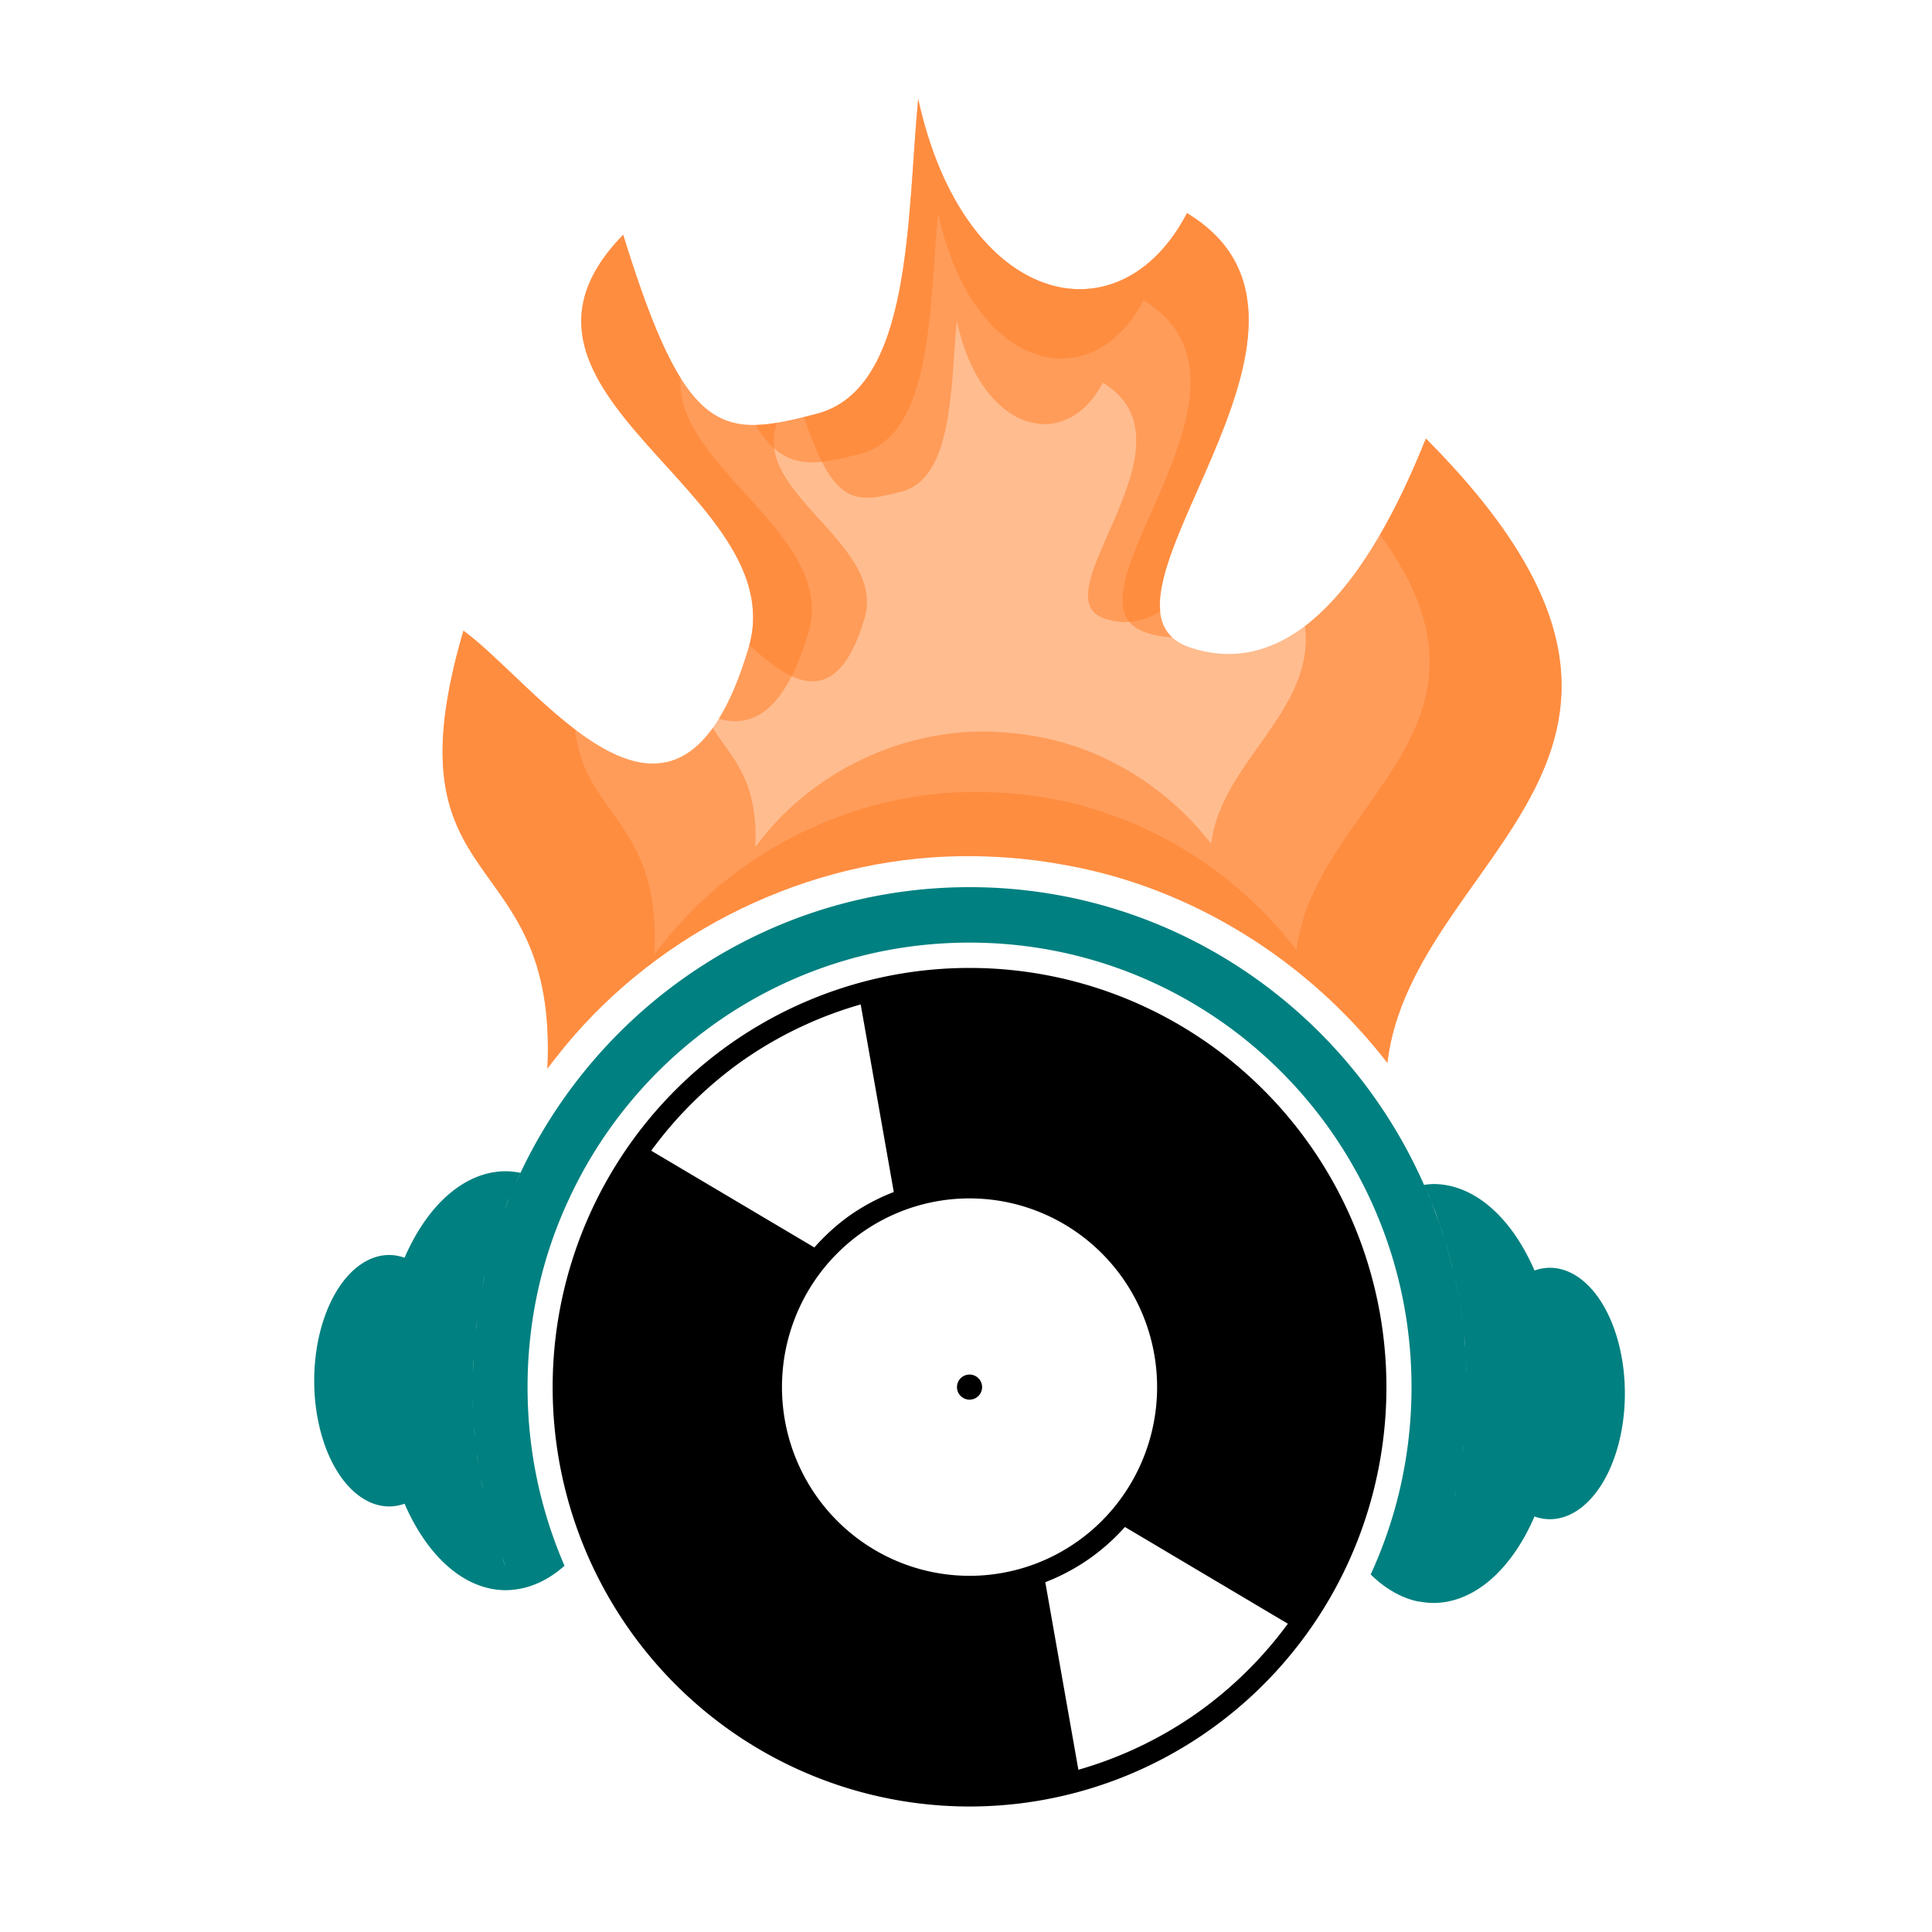 <?xml version="1.0" encoding="UTF-8" standalone="no"?>
<!-- Created with Inkscape (http://www.inkscape.org/) -->

<svg
   width="32"
   height="32"
   viewBox="0 0 8.467 8.467"
   version="1.1"
   id="svg5"
   xmlns="http://www.w3.org/2000/svg"
   xmlns:svg="http://www.w3.org/2000/svg">
  <defs
     id="defs2" />
  <g
     id="layer1">
    <path
       id="path61"
       style="opacity:1;fill:#000000;stroke-width:0.009"
       d="M 4.249,4.242 A 1.827,1.837 0 0 0 2.422,6.079 1.827,1.837 0 0 0 4.249,7.917 1.827,1.837 0 0 0 6.076,6.079 1.827,1.837 0 0 0 4.249,4.242 Z M 3.772,4.402 3.917,5.224 A 0.913,0.919 0 0 0 3.728,5.324 0.913,0.919 0 0 0 3.569,5.467 L 2.854,5.043 A 1.736,1.746 0 0 1 3.259,4.645 1.736,1.746 0 0 1 3.772,4.402 Z m 0.477,0.85 a 0.822,0.827 0 0 1 0.822,0.827 0.822,0.827 0 0 1 -0.822,0.827 0.822,0.827 0 0 1 -0.822,-0.827 0.822,0.827 0 0 1 0.822,-0.827 z m 0,0.772 a 0.055,0.055 0 0 0 -0.055,0.055 0.055,0.055 0 0 0 0.055,0.055 0.055,0.055 0 0 0 0.055,-0.055 0.055,0.055 0 0 0 -0.055,-0.055 z M 4.93,6.692 5.644,7.116 A 1.736,1.746 0 0 1 5.238,7.513 1.736,1.746 0 0 1 4.726,7.756 L 4.581,6.934 A 0.913,0.919 0 0 0 4.77,6.834 0.913,0.919 0 0 0 4.93,6.692 Z" />
    <path
       id="circle307"
       style="color:#000000;opacity:1;fill:#008080;stroke-width:0.037;-inkscape-stroke:none"
       d="m 4.249,3.888 c -0.868,0 -1.618,0.512 -1.968,1.252 a 0.548,0.919 0 0 1 0.05,0.015 0.548,0.919 0 0 0 -0.05,-0.015 c -0.008,0.018 -0.017,0.036 -0.025,0.054 -0.008,0.018 -0.016,0.036 -0.023,0.055 -0.007,0.018 -0.015,0.037 -0.022,0.055 -0.007,0.019 -0.014,0.037 -0.02,0.056 -0.007,0.019 -0.013,0.038 -0.019,0.057 -0.006,0.019 -0.012,0.038 -0.017,0.057 -0.006,0.019 -0.011,0.039 -0.016,0.058 -0.005,0.019 -0.01,0.039 -0.014,0.059 0.004,-0.02 0.009,-0.039 0.014,-0.059 0.005,-0.019 0.01,-0.039 0.016,-0.058 0.006,-0.019 0.011,-0.038 0.017,-0.057 0.006,-0.019 0.012,-0.038 0.019,-0.057 0.007,-0.019 0.013,-0.037 0.02,-0.056 0.007,-0.019 0.014,-0.037 0.022,-0.055 0.007,-0.018 0.015,-0.037 0.023,-0.055 0.008,-0.018 0.016,-0.036 0.025,-0.054 a 0.548,0.919 0 0 0 -0.065,-0.007 0.548,0.919 0 0 0 -0.443,0.379 0.329,0.551 0 0 0 -0.067,-0.012 0.329,0.551 0 0 0 -0.329,0.551 0.329,0.551 0 0 0 0.329,0.551 0.329,0.551 0 0 0 0.067,-0.012 0.548,0.919 0 0 0 0.443,0.379 0.548,0.919 0 0 0 0.042,-0.003 c -0.008,-0.017 -0.015,-0.034 -0.022,-0.051 -0.007,-0.017 -0.014,-0.035 -0.021,-0.052 -0.007,-0.017 -0.013,-0.035 -0.019,-0.053 -0.006,-0.018 -0.012,-0.035 -0.018,-0.053 -0.006,-0.018 -0.011,-0.036 -0.017,-0.054 -0.005,-0.018 -0.01,-0.036 -0.015,-0.054 -0.005,-0.018 -0.01,-0.037 -0.014,-0.055 -0.004,-0.018 -0.009,-0.037 -0.013,-0.055 -0.004,-0.019 -0.008,-0.037 -0.011,-0.056 -0.004,-0.019 -0.007,-0.038 -0.01,-0.056 -0.003,-0.019 -0.006,-0.038 -0.008,-0.057 -0.003,-0.019 -0.005,-0.038 -0.007,-0.057 -0.002,-0.019 -0.004,-0.039 -0.005,-0.058 -0.002,-0.019 -0.003,-0.039 -0.004,-0.058 -0.001,-0.02 -0.002,-0.039 -0.002,-0.059 -5.088e-4,-0.02 -7.797e-4,-0.039 -7.797e-4,-0.059 0,-0.021 2.992e-4,-0.042 9.01e-4,-0.063 5.987e-4,-0.021 0.001,-0.042 0.003,-0.062 0.001,-0.021 0.003,-0.041 0.004,-0.062 0.002,-0.021 0.004,-0.041 0.006,-0.061 0.002,-0.02 0.005,-0.041 0.008,-0.061 0.003,-0.02 0.006,-0.04 0.009,-0.06 -0.003,0.02 -0.007,0.04 -0.009,0.06 -0.003,0.02 -0.005,0.041 -0.008,0.061 -0.002,0.02 -0.004,0.041 -0.006,0.061 -0.002,0.021 -0.003,0.041 -0.004,0.062 -0.001,0.021 -0.002,0.042 -0.003,0.062 -5.986e-4,0.021 -9.01e-4,0.042 -9.01e-4,0.063 0,0.02 2.558e-4,0.039 7.797e-4,0.059 5.089e-4,0.02 0.001,0.039 0.002,0.059 0.001,0.02 0.002,0.039 0.004,0.058 0.002,0.019 0.003,0.039 0.005,0.058 0.002,0.019 0.004,0.038 0.007,0.057 0.003,0.019 0.005,0.038 0.008,0.057 0.003,0.019 0.006,0.038 0.01,0.056 0.004,0.019 0.007,0.037 0.011,0.056 0.004,0.019 0.008,0.037 0.013,0.055 0.004,0.018 0.009,0.037 0.014,0.055 0.005,0.018 0.01,0.036 0.015,0.054 0.005,0.018 0.011,0.036 0.017,0.054 0.006,0.018 0.012,0.036 0.018,0.053 0.006,0.018 0.013,0.035 0.019,0.053 0.007,0.017 0.014,0.035 0.021,0.052 0.007,0.017 0.014,0.034 0.022,0.051 A 0.548,0.919 0 0 0 2.474,6.862 C 2.37,6.622 2.312,6.358 2.312,6.079 c 0,-0.294 0.064,-0.572 0.18,-0.821 a 0.548,0.919 0 0 0 -0.045,-0.039 0.548,0.919 0 0 1 0.045,0.039 C 2.799,4.592 3.47,4.131 4.249,4.131 c 0.795,0 1.476,0.479 1.775,1.167 a 0.548,0.919 0 0 1 0.047,-0.037 0.548,0.919 0 0 0 -0.047,0.037 c 0.104,0.239 0.162,0.503 0.162,0.781 0,0.293 -0.064,0.571 -0.179,0.821 a 0.548,0.919 0 0 0 0.21,0.119 c 0.008,-0.018 0.017,-0.036 0.025,-0.054 0.008,-0.018 0.016,-0.036 0.023,-0.055 0.007,-0.018 0.015,-0.037 0.022,-0.055 0.007,-0.019 0.014,-0.037 0.02,-0.056 0.007,-0.019 0.013,-0.038 0.019,-0.057 0.006,-0.019 0.012,-0.038 0.017,-0.057 0.006,-0.019 0.011,-0.039 0.016,-0.058 0.005,-0.019 0.01,-0.039 0.014,-0.059 0.004,-0.02 0.009,-0.039 0.013,-0.059 0.004,-0.02 0.008,-0.04 0.011,-0.06 0.003,-0.02 0.007,-0.04 0.009,-0.06 0.003,-0.02 0.005,-0.041 0.008,-0.061 0.002,-0.02 0.004,-0.041 0.006,-0.061 0.002,-0.021 0.003,-0.041 0.004,-0.062 0.001,-0.021 0.002,-0.042 0.003,-0.062 5.986e-4,-0.021 9.011e-4,-0.042 9.011e-4,-0.063 0,-0.02 -2.545e-4,-0.039 -9.011e-4,-0.059 -5.986e-4,-0.02 -0.001,-0.039 -0.002,-0.059 -9.01e-4,-0.019 -0.002,-0.039 -0.004,-0.058 -0.002,-0.019 -0.003,-0.039 -0.005,-0.058 -0.002,-0.019 -0.004,-0.038 -0.007,-0.057 -0.002,-0.019 -0.005,-0.038 -0.008,-0.057 -0.003,-0.019 -0.006,-0.038 -0.01,-0.056 -0.003,-0.019 -0.007,-0.037 -0.011,-0.056 -0.004,-0.019 -0.008,-0.037 -0.013,-0.055 -0.004,-0.018 -0.009,-0.037 -0.014,-0.055 -0.005,-0.018 -0.01,-0.036 -0.015,-0.054 -0.005,-0.018 -0.011,-0.036 -0.017,-0.054 -0.006,-0.018 -0.012,-0.036 -0.018,-0.053 -0.006,-0.018 -0.013,-0.035 -0.019,-0.053 -0.007,-0.017 -0.013,-0.035 -0.021,-0.052 -0.007,-0.017 -0.014,-0.034 -0.022,-0.051 a 0.548,0.919 0 0 0 -0.052,0.011 0.548,0.919 0 0 1 0.052,-0.011 C 5.902,4.424 5.137,3.888 4.249,3.888 Z m 1.992,1.304 c 0.007,0.017 0.015,0.034 0.022,0.051 0.007,0.017 0.014,0.034 0.021,0.052 0.007,0.017 0.013,0.035 0.019,0.053 0.006,0.018 0.012,0.035 0.018,0.053 0.006,0.018 0.011,0.036 0.017,0.054 0.005,0.018 0.01,0.036 0.015,0.054 0.005,0.018 0.01,0.036 0.014,0.055 0.004,0.018 0.009,0.037 0.013,0.055 0.004,0.019 0.008,0.037 0.011,0.056 0.004,0.019 0.007,0.038 0.01,0.056 0.003,0.019 0.006,0.038 0.008,0.057 0.002,0.019 0.005,0.038 0.007,0.057 0.002,0.019 0.004,0.038 0.005,0.058 0.002,0.019 0.003,0.039 0.004,0.058 9.011e-4,0.019 0.002,0.039 0.002,0.059 5.986e-4,0.02 9.01e-4,0.039 9.01e-4,0.059 0,0.021 -2.933e-4,0.042 -9.01e-4,0.063 -5.986e-4,0.021 -0.002,0.042 -0.003,0.062 -0.001,0.021 -0.003,0.041 -0.004,0.062 -0.002,0.021 -0.004,0.041 -0.006,0.061 -0.002,0.02 -0.005,0.041 -0.008,0.061 -0.003,0.02 -0.006,0.04 -0.009,0.06 -0.003,0.02 -0.007,0.04 -0.011,0.06 -0.004,0.02 -0.008,0.04 -0.013,0.059 -0.004,0.02 -0.009,0.039 -0.014,0.059 -0.005,0.019 -0.01,0.039 -0.016,0.058 -0.006,0.019 -0.011,0.038 -0.017,0.057 -0.006,0.019 -0.012,0.038 -0.019,0.057 -0.007,0.019 -0.013,0.037 -0.02,0.056 -0.007,0.019 -0.014,0.037 -0.022,0.055 -0.007,0.018 -0.015,0.037 -0.023,0.055 -0.008,0.018 -0.016,0.036 -0.025,0.054 a 0.548,0.919 0 0 0 0.065,0.007 0.548,0.919 0 0 0 0.443,-0.379 0.329,0.551 0 0 0 0.067,0.012 0.329,0.551 0 0 0 0.329,-0.551 0.329,0.551 0 0 0 -0.329,-0.551 0.329,0.551 0 0 0 -0.067,0.012 0.548,0.919 0 0 0 -0.444,-0.379 0.548,0.919 0 0 0 -0.041,0.004 z m -3.895,-0.032 a 0.548,0.919 0 0 1 0.034,0.016 0.548,0.919 0 0 0 -0.034,-0.016 z m 0.051,0.026 a 0.548,0.919 0 0 1 0.033,0.022 0.548,0.919 0 0 0 -0.033,-0.022 z m 3.776,0.022 a 0.548,0.919 0 0 0 -0.035,0.014 0.548,0.919 0 0 1 0.035,-0.014 z m -0.053,0.022 a 0.548,0.919 0 0 0 -0.034,0.02 0.548,0.919 0 0 1 0.034,-0.02 z M 2.125,5.59 c -0.004,0.02 -0.009,0.039 -0.013,0.059 -0.004,0.02 -0.008,0.04 -0.011,0.06 0.003,-0.02 0.007,-0.04 0.011,-0.06 0.004,-0.02 0.008,-0.04 0.013,-0.059 z" />
    <path
       style="opacity:0.52;fill:#ff7f2a;stroke-width:0.419"
       d="M 4.024,0.434 C 3.974,0.955 3.999,1.702 3.581,1.813 3.163,1.923 3.006,1.922 2.731,1.029 2.054,1.724 3.482,2.158 3.281,2.838 2.967,3.899 2.368,3.01 2.031,2.764 1.682,3.953 2.447,3.679 2.399,4.683 2.411,4.667 2.423,4.651 2.436,4.635 2.843,4.111 3.485,3.782 4.145,3.754 c 0.177,-0.007 0.355,0.005 0.529,0.038 0.554,0.1 1.061,0.42 1.406,0.866 C 6.191,3.732 7.628,3.308 6.249,1.922 5.936,2.705 5.577,2.957 5.217,2.838 4.671,2.656 6.019,1.427 5.202,0.934 4.906,1.504 4.224,1.347 4.024,0.434 Z"
       id="rect1535" />
    <path
       id="path1823"
       style="opacity:0.52;fill:#ff7f2a;stroke-width:0.419"
       d="M 4.024,0.434 C 3.974,0.955 3.999,1.702 3.581,1.813 3.476,1.84 3.388,1.861 3.311,1.862 3.433,2.063 3.557,2.045 3.772,1.988 4.091,1.904 4.073,1.333 4.111,0.934 4.263,1.632 4.785,1.753 5.011,1.316 5.635,1.694 4.605,2.633 5.022,2.772 c 0.038,0.013 0.077,0.02 0.115,0.021 C 4.828,2.509 5.969,1.397 5.202,0.934 4.906,1.504 4.224,1.347 4.024,0.434 Z M 2.731,1.029 C 2.054,1.724 3.482,2.158 3.281,2.838 3.242,2.971 3.198,3.073 3.15,3.15 3.299,3.192 3.441,3.117 3.543,2.772 3.669,2.345 2.954,2.045 2.983,1.657 2.903,1.528 2.824,1.329 2.731,1.029 Z M 6.249,1.922 C 6.184,2.085 6.117,2.225 6.048,2.344 6.673,3.194 5.759,3.52 5.682,4.163 5.419,3.822 5.031,3.577 4.608,3.501 4.475,3.476 4.338,3.467 4.203,3.472 3.698,3.493 3.208,3.745 2.896,4.146 2.887,4.158 2.877,4.17 2.868,4.183 2.897,3.595 2.561,3.58 2.521,3.198 2.339,3.06 2.164,2.862 2.031,2.764 1.683,3.953 2.447,3.679 2.399,4.683 c 0.012,-0.016 0.024,-0.032 0.037,-0.048 0.407,-0.524 1.049,-0.854 1.709,-0.882 0.177,-0.007 0.355,0.005 0.529,0.038 0.554,0.1 1.061,0.42 1.406,0.866 C 6.191,3.732 7.628,3.308 6.249,1.922 Z" />
    <path
       id="path1830"
       style="opacity:0.52;fill:#ff7f2a;stroke-width:0.419"
       d="M 4.024,0.434 C 3.974,0.955 3.999,1.702 3.581,1.813 c -0.02,0.005 -0.039,0.01 -0.058,0.015 0.131,0.385 0.219,0.382 0.429,0.326 0.227,-0.06 0.214,-0.465 0.241,-0.748 0.108,0.496 0.479,0.581 0.64,0.271 0.443,0.268 -0.288,0.935 0.008,1.034 0.082,0.027 0.164,0.019 0.244,-0.032 C 5.046,2.284 5.889,1.349 5.202,0.934 4.906,1.504 4.224,1.347 4.024,0.434 Z M 2.731,1.029 C 2.057,1.72 3.467,2.154 3.284,2.827 3.458,2.987 3.664,3.13 3.789,2.71 3.885,2.383 3.289,2.161 3.406,1.853 3.112,1.902 2.964,1.785 2.731,1.029 Z M 6.249,1.922 C 6.083,2.337 5.904,2.603 5.719,2.744 5.765,3.117 5.351,3.338 5.308,3.698 5.121,3.456 4.846,3.282 4.545,3.228 4.45,3.21 4.354,3.204 4.258,3.207 3.899,3.223 3.551,3.401 3.33,3.686 c -0.007,0.009 -0.013,0.017 -0.02,0.026 C 3.324,3.409 3.202,3.32 3.124,3.19 2.795,3.648 2.318,2.973 2.031,2.764 1.682,3.953 2.447,3.679 2.399,4.683 2.411,4.667 2.423,4.651 2.436,4.635 2.843,4.111 3.485,3.782 4.145,3.754 c 0.177,-0.007 0.355,0.005 0.529,0.038 0.554,0.1 1.061,0.42 1.406,0.866 0.111,-0.926 1.548,-1.349 0.169,-2.736 z" />
  </g>
</svg>

